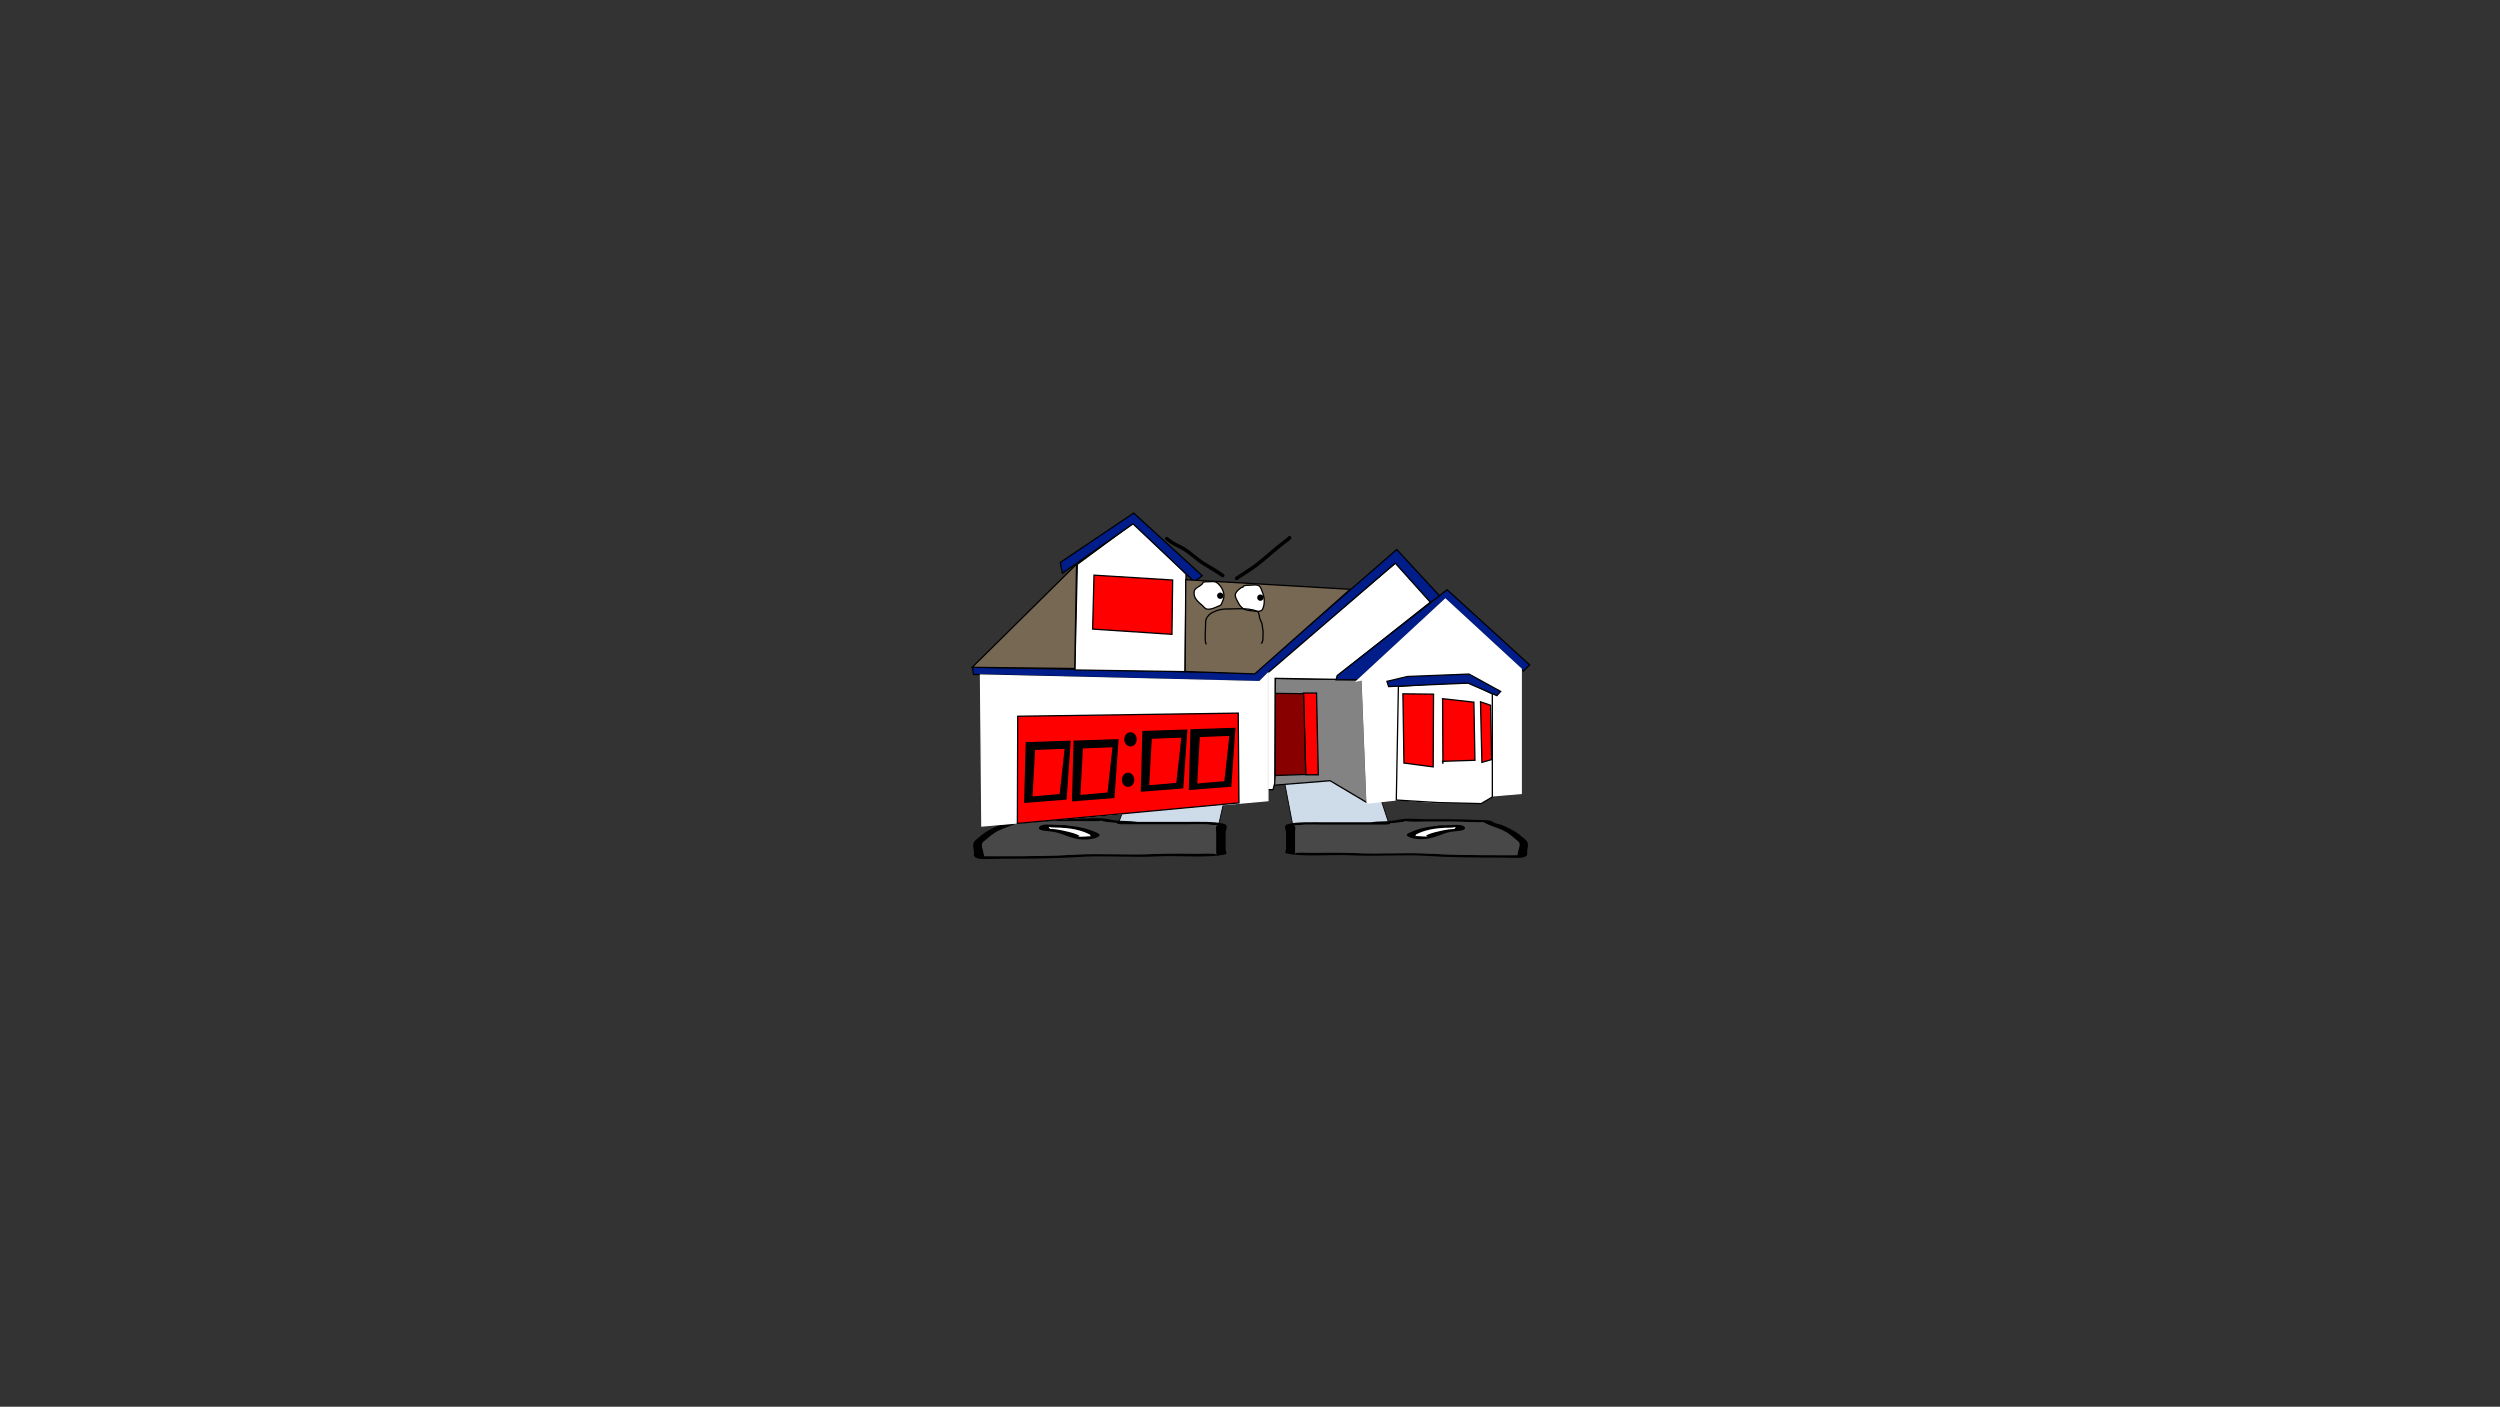 <svg version="1.1" xmlns="http://www.w3.org/2000/svg" xmlns:xlink="http://www.w3.org/1999/xlink" width="2878.25" height="1619.58" viewBox="0,0,2878.25,1619.58"><rect x="0" y="0" width="2878.25" height="1619.58" fill="#333333" stroke="none"/><g transform="translate(1119.125,629.79)"><g stroke-miterlimit="10"><path d="M-1119.125,989.79v-1619.58h2878.25v1619.58z" fill="none" stroke="#000000" stroke-width="0" stroke-linecap="butt"/><path d="M168.168,318.701l36.188,-93.947l101.114,-0.839l-21.287,94.786z" fill="#cedce9" stroke="#000000" stroke-width="1" stroke-linecap="round"/><path d="M158.55,316.997c-3.492,-0.459 -11.803,-1.174 -8.161,-1.913c-1.991,0.237 -4.648,0.526 -6.062,0.604c-6.697,0.369 -15.376,0 -22.286,0c-18.958,0 -37.363,-0.196 -55.715,0.732c-8.293,0.419 -10.573,-0.875 -13.12,0.936c-5.253,3.038 -15.136,5.749 -21.485,8.808c-8.605,4.145 -11.942,8.147 -17.217,12.303c-5.969,3.423 -1.107,9.995 -1.107,13.805c0,1.02 1.675,2.835 0.075,3.586c1.59,0.038 3.125,0.073 4.103,0.073c6.5,0 13,0 19.5,0c25.856,0 55.898,-0.148 80.994,-1.796c29.798,-1.758 62.092,0.763 92.13,-0.815c16.449,-0.791 34.38,-0.321 51.128,-0.315c8.496,0.003 15.772,-0.845 19.5,0.732c0.98,0.414 0,-0.976 0,-1.463c0,-1.219 0,-2.439 0,-3.658c0,-6.829 0,-13.658 0,-20.486c0,-1.614 -1.611,-7.39 1.722,-8.015c-0.625,-0.01 -1.333,-0.026 -1.722,-0.033c-3.447,-0.066 -5.373,-0.016 -8.063,-0.52c-4.67,-0.875 -20.426,-0.211 -26.759,-0.211c-24.607,0 -49.215,0 -73.822,0c0,0 -5.571,0 -5.571,-1.463c0,-0.06 0.009,-0.118 0.027,-0.173c-2.663,-0.148 -5.354,-0.354 -8.09,-0.713zM246.007,316.42c14.854,0 33.839,-0.695 43.983,2.272c5.813,1.7 1.981,7.151 1.981,9.434c0,6.829 0,13.658 0,20.486c0,0.78 1.919,4.648 0,5.122c-19.383,4.783 -55.917,1.053 -79.585,2.454c-29.372,1.543 -63.197,-1.397 -91.613,0.784c-25.866,1.698 -57.027,1.884 -83.697,1.884c-3.825,0 -26.767,0.761 -29.25,0c-7.121,-2.182 -5.571,-4.002 -5.571,-6.585c0,-4.671 -3.153,-10.24 1.679,-14.73c5.407,-4.26 9.198,-8.533 17.821,-12.687c3.478,-1.676 7.236,-3.917 11.731,-5.431c2.942,-0.99 8.565,-1.795 9.268,-3.082c4.766,-3.389 13.38,-2.279 23.573,-2.848c18.144,-1.014 36.919,-0.732 55.715,-0.732c6.932,0 20.476,-0.838 25.366,-0.577c8.512,0.454 13.447,2.361 21.698,2.927c6.054,0.415 12.434,0.17 19.5,1.097c0.536,0.07 1.073,0.141 1.609,0.211c18.597,0 37.195,0 55.792,0z" fill="#000000" stroke="none" stroke-width="1" stroke-linecap="butt"/><path d="M166.718,317.64c-0.018,0.055 -0.027,0.113 -0.027,0.173c0,1.463 5.599,1.466 5.599,1.466c24.607,0 49.346,0.029 73.953,0.029c6.332,0 22.103,-0.657 26.773,0.218c2.69,0.504 4.62,0.457 8.067,0.523c0.389,0.007 1.097,0.024 1.723,0.034c-3.333,0.625 -1.705,6.415 -1.705,8.029c0,6.829 -0.012,13.698 -0.012,20.527c0,1.219 -0.01,2.445 -0.01,3.664c0,0.488 0.976,1.88 -0.004,1.465c-3.728,-1.576 -11.011,-0.726 -19.507,-0.729c-16.748,-0.006 -34.729,-0.459 -51.178,0.332c-30.037,1.578 -62.627,-0.929 -92.425,0.829c-25.096,1.648 -55.26,1.771 -81.116,1.771c-6.5,0 -13.011,-0.005 -19.512,-0.005c-0.978,0 -2.516,-0.036 -4.106,-0.073c1.599,-0.751 -0.086,-2.571 -0.086,-3.591c0,-3.81 -4.889,-10.407 1.081,-13.83c5.275,-4.156 8.623,-8.186 17.228,-12.331c6.349,-3.058 16.274,-5.791 21.527,-8.829c2.547,-1.811 4.844,-0.522 13.137,-0.941c18.351,-0.927 36.876,-0.752 55.834,-0.752c6.91,0 15.667,0.365 22.364,-0.004c1.413,-0.078 4.092,-0.367 6.084,-0.604c-3.642,0.739 4.702,1.455 8.194,1.913c2.737,0.359 5.46,0.567 8.123,0.715z" fill="#484848" stroke="none" stroke-width="1" stroke-linecap="butt"/><path d="M88.612,323.005c0,0.495 1.921,1.094 0.963,1.486c2.449,0.066 4.912,0.211 7.1,0.498c8.436,1.108 25.598,5.145 27.216,7.814c0.132,0.217 -2.254,0.253 -1.85,0.446c1.344,0.641 12.299,-0.473 13.56,-0.291c0.285,0.041 0.425,0.105 0.481,0.183c-0.059,-0.242 -0.112,-0.477 -0.112,-0.624c0,-0.518 0.078,-1.077 -0.805,-1.541c-7.502,-4.086 -19.76,-7.971 -40.981,-7.971c0,0 -2.504,0 -4.155,-0.441c-0.55,-0.082 -0.979,-0.179 -1.266,-0.292c-0.074,0.279 -0.151,0.563 -0.151,0.733zM135.97,333.98c0.38,0.3 0.268,-0.198 0.142,-0.718c-0.026,0.226 -0.402,0.513 -0.142,0.718zM145.132,329.667c6.928,3.639 -8.802,8.956 -23.09,6.508c-13.481,-2.31 -18.046,-6.953 -30.349,-8.569c-4.156,-0.546 -9.137,-0.844 -12.242,-1.752c-4.92,-1.439 -2.739,-6.353 6.67,-6.353c6.775,0 10.113,0.577 16.42,0.577h2.786c0,0 3.198,0 4.748,0.636c16.504,1.415 27.094,5.01 35.057,8.952z" fill="#000000" stroke="none" stroke-width="1" stroke-linecap="butt"/><path d="M88.557,322.223c0.287,0.113 0.715,0.21 1.266,0.292c1.651,0.441 4.166,0.438 4.166,0.438c21.222,0 33.922,3.971 41.424,8.057c0.883,0.464 0.78,1.032 0.78,1.551c0,0.147 0.043,0.385 0.102,0.628c-0.056,-0.078 -0.195,-0.143 -0.48,-0.184c-1.26,-0.182 -12.31,0.951 -13.655,0.31c-0.404,-0.193 1.717,-0.357 1.585,-0.574c-1.618,-2.669 -18.862,-6.685 -27.299,-7.793c-2.188,-0.287 -4.665,-0.426 -7.114,-0.492c0.957,-0.392 -0.941,-1 -0.941,-1.495c0,-0.17 0.09,-0.458 0.164,-0.737z" fill="#ffffff" stroke="none" stroke-width="1" stroke-linecap="butt"/><path d="M368.981,319.066l-20.392,-106.408l96.864,0.942l34.667,105.466z" fill="#cedce9" stroke="#000000" stroke-width="1" stroke-linecap="round"/><path d="M489.334,317.434c-2.622,0.344 -5.199,0.541 -7.75,0.683c0.017,0.053 0.026,0.108 0.026,0.166c0,1.402 -5.337,1.402 -5.337,1.402c-23.573,0 -47.146,0 -70.719,0c-6.066,0 -21.16,-0.636 -25.634,0.202c-2.577,0.483 -4.422,0.435 -7.724,0.498c-0.373,0.007 -1.051,0.022 -1.65,0.032c3.193,0.599 1.65,6.132 1.65,7.678c0,6.542 0,13.084 0,19.625c0,1.168 0,2.336 0,3.505c0,0.467 -0.939,1.799 0,1.402c3.571,-1.51 10.541,-0.698 18.681,-0.701c16.044,-0.005 33.221,-0.456 48.979,0.302c28.775,1.512 59.712,-0.903 88.257,0.781c24.042,1.579 52.82,1.721 77.59,1.721c6.227,0 12.454,0 18.681,0c0.937,0 2.408,-0.033 3.931,-0.069c-1.532,-0.719 0.072,-2.458 0.072,-3.435c0,-3.65 4.658,-9.945 -1.06,-13.224c-5.053,-3.982 -8.25,-7.815 -16.493,-11.786c-6.082,-2.93 -15.55,-5.527 -20.582,-8.437c-2.44,-1.735 -4.624,-0.495 -12.569,-0.896c-17.58,-0.888 -35.212,-0.701 -53.373,-0.701c-6.62,0 -14.934,0.353 -21.349,0c-1.354,-0.074 -3.899,-0.352 -5.807,-0.578c3.489,0.708 -4.473,1.393 -7.818,1.832zM405.553,316.881c17.816,0 35.632,0 53.447,0c0.514,-0.068 1.028,-0.135 1.542,-0.202c6.769,-0.889 12.881,-0.653 18.681,-1.051c7.904,-0.542 12.631,-2.369 20.786,-2.804c4.684,-0.25 17.659,0.553 24.3,0.553c18.006,0 35.992,-0.27 53.373,0.701c9.764,0.546 18.016,-0.518 22.582,2.728c0.673,1.233 6.061,2.004 8.879,2.953c4.306,1.45 7.906,3.597 11.238,5.202c8.261,3.979 11.893,8.073 17.072,12.153c4.629,4.302 1.608,9.636 1.608,14.111c0,2.474 1.485,4.218 -5.337,6.308c-2.379,0.729 -24.356,0 -28.021,0c-25.549,0 -55.4,-0.178 -80.179,-1.805c-27.222,-2.09 -59.625,0.727 -87.762,-0.751c-22.674,-1.341 -57.672,2.232 -76.24,-2.35c-1.838,-0.454 0,-4.159 0,-4.906c0,-6.542 0,-13.084 0,-19.625c0,-2.187 -3.671,-7.409 1.898,-9.038c9.718,-2.842 27.905,-2.177 42.135,-2.177z" fill="#000000" stroke="none" stroke-width="1" stroke-linecap="butt"/><path d="M481.509,318.05c2.551,-0.142 5.16,-0.341 7.782,-0.685c3.345,-0.439 11.339,-1.125 7.85,-1.833c1.908,0.227 4.474,0.504 5.828,0.578c6.415,0.353 14.804,0.004 21.424,0.004c18.161,0 35.907,-0.168 53.487,0.721c7.945,0.401 10.145,-0.833 12.585,0.902c5.032,2.91 14.54,5.528 20.622,8.458c8.243,3.971 11.451,7.831 16.504,11.813c5.718,3.279 1.035,9.599 1.035,13.249c0,0.977 -1.614,2.721 -0.082,3.44c-1.523,0.036 -2.996,0.07 -3.933,0.07c-6.227,0 -12.465,0.004 -18.691,0.004c-24.77,0 -53.665,-0.118 -77.707,-1.696c-28.545,-1.684 -59.765,0.717 -88.54,-0.794c-15.758,-0.758 -32.983,-0.323 -49.027,-0.318c-8.139,0.003 -15.115,-0.812 -18.687,0.698c-0.939,0.397 -0.004,-0.937 -0.004,-1.404c0,-1.168 -0.009,-2.342 -0.009,-3.51c0,-6.542 -0.011,-13.122 -0.011,-19.664c0,-1.547 1.56,-7.093 -1.633,-7.692c0.599,-0.009 1.277,-0.025 1.65,-0.032c3.302,-0.063 5.151,-0.018 7.728,-0.501c4.474,-0.838 19.582,-0.209 25.648,-0.209c23.573,0 47.272,-0.028 70.845,-0.028c0,0 5.363,-0.002 5.363,-1.404c0,-0.058 -0.008,-0.113 -0.026,-0.166z" fill="#484848" stroke="none" stroke-width="1" stroke-linecap="butt"/><path d="M556.331,323.189c0,-0.163 -0.074,-0.435 -0.145,-0.702c-0.275,0.109 -0.685,0.201 -1.212,0.28c-1.581,0.422 -3.98,0.422 -3.98,0.422c-20.33,0 -32.072,3.721 -39.259,7.636c-0.846,0.444 -0.771,0.979 -0.771,1.476c0,0.141 -0.052,0.366 -0.108,0.598c0.054,-0.075 0.188,-0.136 0.461,-0.176c1.207,-0.174 11.702,0.892 12.99,0.279c0.387,-0.184 -1.898,-0.219 -1.772,-0.427c1.55,-2.557 17.99,-6.424 26.072,-7.485c2.096,-0.275 4.456,-0.414 6.801,-0.477c-0.917,-0.375 0.923,-0.949 0.923,-1.423zM510.829,333.015c-0.121,0.498 -0.229,0.975 0.136,0.688c0.249,-0.196 -0.11,-0.471 -0.136,-0.688zM502.188,329.571c7.628,-3.777 17.773,-7.221 33.583,-8.576c1.485,-0.61 4.549,-0.61 4.549,-0.61h2.669c6.043,0 9.24,-0.553 15.73,-0.553c9.014,0 11.103,4.708 6.39,6.086c-2.974,0.87 -7.745,1.155 -11.727,1.678c-11.786,1.548 -16.159,5.995 -29.073,8.208c-13.688,2.346 -28.757,-2.748 -22.12,-6.234z" fill="#000000" stroke="none" stroke-width="1" stroke-linecap="butt"/><path d="M556.385,322.44c0.071,0.267 0.157,0.544 0.157,0.706c0,0.474 -1.818,1.057 -0.901,1.432c-2.346,0.063 -4.719,0.196 -6.815,0.471c-8.082,1.061 -24.601,4.909 -26.151,7.466c-0.126,0.208 1.906,0.366 1.519,0.55c-1.288,0.614 -11.873,-0.471 -13.081,-0.297c-0.273,0.039 -0.406,0.101 -0.46,0.176c0.056,-0.232 0.098,-0.46 0.098,-0.601c0,-0.497 -0.098,-1.041 0.748,-1.486c7.187,-3.915 19.353,-7.718 39.683,-7.718c0,0 2.41,0.003 3.991,-0.419c0.527,-0.079 0.938,-0.171 1.212,-0.28z" fill="#ffffff" stroke="none" stroke-width="1" stroke-linecap="butt"/><path d="M348.925,168.094l0.401,-16.825l99.75,1.602l5.608,141.413l-42.464,-25.238l-64.898,5.208l1.602,-11.617z" fill="#838383" stroke="#000000" stroke-width="1.5" stroke-linecap="round"/><path d="M398.6,262.236h-14.422l-2.804,-94.142h15.223z" fill="#ff0000" stroke="#000000" stroke-width="1.5" stroke-linecap="round"/><path d="M384.179,261.836l-35.253,1.202v-94.542l32.849,0.401z" fill="#890000" stroke="#000000" stroke-width="1.5" stroke-linecap="round"/><path d="M487.734,18.169l40.361,44.968l-107.061,84.828l-0.401,4.407l-71.708,-1.202l-0.401,120.582l-2.003,7.611h-6.41v-136.205z" fill="#ffffff" stroke="#000000" stroke-width="1.5" stroke-linecap="round"/><path d="M420.333,148.064l126.591,-98.949l94.943,86.53l-7.211,7.211l-89.735,-82.925l-100.551,92.94h-25.238z" fill="#001d8a" stroke="#000000" stroke-width="1.5" stroke-linecap="round"/><path d="M443.167,154.073l101.753,-94.142l87.331,80.521v143.216l-32.449,2.804l-12.819,7.611h-54.883l-41.262,-3.205l-36.054,4.006l-5.608,-141.914z" fill="#ffffff" stroke="#ffffff" stroke-width="1.5" stroke-linecap="round"/><path d="M572.562,156.277l26.44,12.819v118.679l-12.819,7.611l-50.476,-1.202l-47.271,-2.904l2.404,-130.797l44.868,-3.205z" fill="#ffffff" stroke="#000000" stroke-width="1.5" stroke-linecap="round"/><path d="M477.619,154.674l23.636,-5.608l70.907,-2.804l36.455,20.03l-4.407,4.807l-33.25,-14.422l-37.256,1.602l-54.081,2.404z" fill="#001d8a" stroke="#000000" stroke-width="1.5" stroke-linecap="round"/><path d="M497.249,248.716l-1.202,-79.72l35.253,0.401l-0.401,83.726z" fill="#ff0000" stroke="#000000" stroke-width="1.5" stroke-linecap="round"/><path d="M542.116,249.517l-0.401,-74.913l36.054,4.006l1.202,66.901l-37.256,1.202z" fill="#ff0000" stroke="#000000" stroke-width="1.5" stroke-linecap="round"/><path d="M586.984,247.915l-1.602,-69.705l11.617,4.006l1.202,62.494z" fill="#ff0000" stroke="#000000" stroke-width="1.5" stroke-linecap="round"/><path d="M487.234,18.569l-146.02,125.689l-10.015,10.816l-329.596,-8.413l-1.202,-8.413l316.376,6.81l8.012,0.401l164.147,-142.615l49.274,53.28l-10.416,7.611z" fill="#001d8a" stroke="#000000" stroke-width="1.5" stroke-linecap="round"/><path d="M340.613,291.981l-329.296,29.244l-1.602,-173.862l321.284,7.611l9.614,-9.614z" fill="#ffffff" stroke="#ffffff" stroke-width="1.5" stroke-linecap="round"/><path d="M52.179,318.22l0.401,-123.386l253.882,-3.605l0.801,103.356z" fill="#ff0000" stroke="#000000" stroke-width="1.5" stroke-linecap="round"/><path d="M118.378,141.555l2.804,-121.583l64.497,-47.672l60.691,58.588l-1.202,112.569z" fill="#ffffff" stroke="#000000" stroke-width="1.5" stroke-linecap="round"/><path d="M138.809,94.484l1.602,-62.093l90.536,5.608l-0.801,62.494z" fill="#ff0000" stroke="#000000" stroke-width="1.5" stroke-linecap="round"/><path d="M101.553,17.768l84.527,-56.886l78.919,72.109l-8.813,7.211l-70.907,-66.901l-81.322,56.886z" fill="#001d8a" stroke="#000000" stroke-width="1.5" stroke-linecap="round"/><path d="M0.124,138.482l120.194,-118.812l-2.072,120.194z" fill="#766853" stroke="#000000" stroke-width="1.5" stroke-linecap="round"/><path d="M246.038,37.63l189.271,11.052l-109.832,97.398l-80.129,-2.763z" fill="#766853" stroke="#000000" stroke-width="1.5" stroke-linecap="round"/><path d="M320.131,43.956c2.428,-0.048 5.928,-0.635 8.323,-0.118c3.779,0.815 4.548,4.94 5.76,7.935c2.506,6.19 3.156,13.268 0.395,19.456c-1.586,4.499 -9.995,2.348 -13.784,2.023c-7.783,-0.668 -11.294,-3.027 -14.803,-10.033c-1.283,-2.561 -4.034,-6.754 -2.561,-9.835c1.384,-2.895 3.977,-4.76 6.373,-6.677l1.294,-0.22c0,0 1.361,-0.276 1.334,-1.561c2.335,-0.957 4.821,-0.913 7.668,-0.969z" fill="#ffffff" stroke="#000000" stroke-width="1.5" stroke-linecap="butt"/><path d="M271.954,39.985c2.081,0.078 6.394,-0.603 8.3,0.219c4.097,1.768 7.643,6.87 8.935,10.984c1.984,6.32 -0.131,10.001 -2.646,15.548c-3.989,1.853 -12.188,6.154 -16.769,4.542c-1.855,-0.653 -3.008,-2.58 -4.506,-3.855c-5.266,-4.481 -10.824,-8.887 -9.491,-16.608c0.571,-3.306 6.23,-5.526 8.586,-7.645l1.255,-1.505c0,0 0.434,-0.522 0.408,-1.171c1.922,-0.483 4.01,-0.581 5.928,-0.51z" fill="#ffffff" stroke="#000000" stroke-width="1.5" stroke-linecap="butt"/><path d="M328.252,58.288c0,-2.033 1.648,-3.681 3.681,-3.681c2.033,0 3.681,1.648 3.681,3.681c0,2.033 -1.648,3.681 -3.681,3.681c-2.033,0 -3.681,-1.648 -3.681,-3.681z" fill="#000000" stroke="none" stroke-width="0.5" stroke-linecap="butt"/><path d="M282.095,56.071c0,-2.033 1.648,-3.681 3.681,-3.681c2.033,0 3.681,1.648 3.681,3.681c0,2.033 -1.648,3.681 -3.681,3.681c-2.033,0 -3.681,-1.648 -3.681,-3.681z" fill="#000000" stroke="none" stroke-width="0.5" stroke-linecap="butt"/><path d="M222.565,-10.984c1.293,-1.584 2.877,-0.292 2.877,-0.292l2.263,1.849c1.102,0.751 2.205,1.503 3.307,2.254c4.528,3.096 9.612,4.94 14.243,7.819c8.065,5.014 14.906,12.032 23.028,16.976c7.314,4.453 14.479,8.534 21.511,13.556c0,0 1.664,1.189 0.475,2.853c-1.189,1.664 -2.853,0.475 -2.853,0.475c-6.954,-4.967 -14.029,-8.989 -21.26,-13.391c-8.135,-4.952 -14.987,-11.977 -23.061,-16.997c-4.677,-2.908 -9.803,-4.793 -14.388,-7.914c-1.15,-0.785 -2.3,-1.571 -3.45,-2.356l-2.402,-1.957c0,0 -1.584,-1.293 -0.292,-2.877z" fill="#000000" stroke="none" stroke-width="0.5" stroke-linecap="butt"/><path d="M366.41,-12.502c1.829,0.915 0.915,2.744 0.915,2.744l-0.914,1.364c-1.856,1.419 -3.711,2.838 -5.567,4.257c-11.277,8.521 -21.502,18.348 -32.733,26.84c-7.089,5.361 -15.016,9.912 -22.287,15.079c0,0 -1.667,1.184 -2.851,-0.483c-1.184,-1.667 0.483,-2.851 0.483,-2.851c7.244,-5.147 15.152,-9.679 22.21,-15.023c11.217,-8.491 21.436,-18.305 32.704,-26.819c1.852,-1.417 3.705,-2.833 5.558,-4.25l-0.26,0.056c0,0 0.915,-1.829 2.744,-0.915z" fill="#000000" stroke="none" stroke-width="0.5" stroke-linecap="butt"/><path d="M108.16,290.092l-47.485,3.781l1.815,-68.505l50.358,-1.663z" fill="#000000" stroke="#000000" stroke-width="1.5" stroke-linecap="round"/><path d="M163.264,288.309l-47.485,3.781l1.815,-68.505l50.358,-1.663z" fill="#000000" stroke="#000000" stroke-width="1.5" stroke-linecap="round"/><path d="M297.803,275.226l-47.485,3.781l1.815,-68.505l50.358,-1.663z" fill="#000000" stroke="#000000" stroke-width="1.5" stroke-linecap="round"/><path d="M242.5,277.208l-47.485,3.781l1.815,-68.505l50.358,-1.663z" fill="#000000" stroke="#000000" stroke-width="1.5" stroke-linecap="round"/><path d="M101.506,285.102l-32.665,2.873l3.025,-55.046l35.538,-1.361z" fill="#ff0000" stroke="#000000" stroke-width="1.5" stroke-linecap="round"/><path d="M156.61,283.318l-32.665,2.873l3.025,-55.046l35.538,-1.361z" fill="#ff0000" stroke="#000000" stroke-width="1.5" stroke-linecap="round"/><path d="M291.149,270.236l-32.665,2.873l3.025,-55.046l35.538,-1.361z" fill="#ff0000" stroke="#000000" stroke-width="1.5" stroke-linecap="round"/><path d="M235.847,272.218l-32.665,2.873l3.025,-55.046l35.538,-1.361z" fill="#ff0000" stroke="#000000" stroke-width="1.5" stroke-linecap="round"/><path d="M173.204,268.006c0,-4.105 2.884,-7.433 6.442,-7.433c3.558,0 6.442,3.328 6.442,7.433c0,4.105 -2.884,7.433 -6.442,7.433c-3.558,0 -6.442,-3.328 -6.442,-7.433z" fill="#000000" stroke="#000000" stroke-width="1.5" stroke-linecap="butt"/><path d="M175.979,221.425c0,-4.105 2.884,-7.433 6.442,-7.433c3.558,0 6.442,3.328 6.442,7.433c0,4.105 -2.884,7.433 -6.442,7.433c-3.558,0 -6.442,-3.328 -6.442,-7.433z" fill="#000000" stroke="#000000" stroke-width="1.5" stroke-linecap="butt"/><path d="M269.988,112.156c-0.53,0.53 -1.061,0 -1.061,0l-0.364,-0.498c-1.603,-5.666 -0.549,-12.747 -0.549,-18.611c0,-2.329 0.002,-4.634 0.162,-6.957c0.037,-0.533 0.025,-1.071 0.114,-1.598c0.051,-0.304 0.199,-0.583 0.301,-0.873c0.279,-0.798 0.74,-2.218 1.188,-2.933c0.026,-0.042 1.665,-1.981 1.819,-2.163c0.338,-0.4 0.642,-0.833 1.017,-1.198c0.997,-0.973 2.223,-1.748 3.443,-2.403c1.242,-0.666 2.468,-1.276 3.783,-1.781c1.283,-0.492 2.517,-1.024 3.857,-1.334c1.988,-0.455 3.96,-0.904 5.996,-1.098c3.243,-0.308 6.513,-0.082 9.762,-0.176c0.968,-0.028 1.932,-0.145 2.9,-0.174c3.737,-0.112 7.497,0.005 11.235,0.038c1.001,0.082 2.001,0.182 3.003,0.245c0.513,0.032 1.031,0.012 1.542,0.069c0.892,0.1 1.756,0.373 2.641,0.526c0.153,0.026 2.901,0.419 2.995,0.441c0.507,0.119 0.992,0.321 1.487,0.482c1.401,0.455 3.103,0.841 4.228,1.868c1.179,1.076 1.463,2.814 1.776,4.287c0.107,0.504 0.245,1.003 0.321,1.513c0.072,0.478 0.024,0.972 0.121,1.445c0.103,0.507 0.481,1.277 0.712,1.781c0.325,0.709 0.648,1.42 0.936,2.145c0.04,0.1 1.12,2.815 1.134,2.869c0.138,0.51 0.163,1.044 0.244,1.566c0.001,0.005 0.453,2.968 0.453,2.97c0.212,1.448 0.508,2.936 0.613,4.394c0.002,0.034 0.002,2.949 0.002,2.952c0,1.496 0.004,2.969 -0.102,4.461c-0.007,0.097 -0.214,3.019 -0.222,3.068c-0.09,0.518 -0.272,1.015 -0.424,1.518c-0.176,0.581 -0.212,1.236 -0.562,1.731c-0.226,0.32 -0.695,0.361 -1.043,0.541c0,0 -0.685,0.305 -0.99,-0.381c-0.305,-0.685 0.381,-0.99 0.381,-0.99c0.173,-0.051 0.427,0.003 0.519,-0.153c0.2,-0.34 0.155,-0.774 0.252,-1.156c0.117,-0.46 0.309,-0.902 0.39,-1.369c0.168,-0.96 0.134,-1.944 0.204,-2.917c0.104,-1.457 0.098,-2.895 0.098,-4.355c0,-0.949 0.07,-1.901 0.002,-2.848c-0.103,-1.421 -0.395,-2.871 -0.601,-4.282c-0.145,-0.988 -0.303,-1.974 -0.452,-2.961c-0.07,-0.466 -0.085,-0.944 -0.209,-1.4c-0.254,-0.938 -0.722,-1.804 -1.081,-2.707c-0.539,-1.357 -1.415,-2.719 -1.72,-4.159c-0.107,-0.505 -0.062,-1.032 -0.139,-1.543c-0.163,-1.091 -0.463,-2.355 -0.794,-3.412c-0.161,-0.512 -0.428,-1.141 -0.839,-1.508c-0.955,-0.853 -2.501,-1.159 -3.674,-1.543c-0.455,-0.149 -0.899,-0.338 -1.365,-0.448c-0.954,-0.224 -1.943,-0.256 -2.909,-0.424c-0.859,-0.149 -1.698,-0.42 -2.565,-0.515c-0.483,-0.053 -0.971,-0.031 -1.455,-0.061c-0.043,-0.003 -2.907,-0.238 -2.977,-0.244c-3.701,-0.03 -7.423,-0.148 -11.122,-0.037c-0.968,0.029 -1.932,0.146 -2.9,0.174c-3.219,0.093 -6.459,-0.136 -9.672,0.171c-1.968,0.188 -3.874,0.626 -5.796,1.066c-1.27,0.288 -2.439,0.807 -3.654,1.272c-1.258,0.482 -2.425,1.067 -3.612,1.703c-1.095,0.586 -2.209,1.278 -3.102,2.153c-0.34,0.333 -0.612,0.729 -0.919,1.094c-0.562,0.668 -1.23,1.257 -1.697,1.996c-0.356,0.564 -0.829,2.034 -1.042,2.632c-0.08,0.226 -0.208,0.439 -0.246,0.676c-0.074,0.46 -0.056,0.93 -0.086,1.395c-0.147,2.291 -0.159,4.561 -0.159,6.858c0,5.688 -1.094,12.712 0.492,18.199l-0.017,-0.151c0,0 0.53,0.53 0,1.061z" fill="#000000" stroke="none" stroke-width="0.5" stroke-linecap="butt"/></g></g></svg><!--rotationCenter:1439.12503:809.78979-->